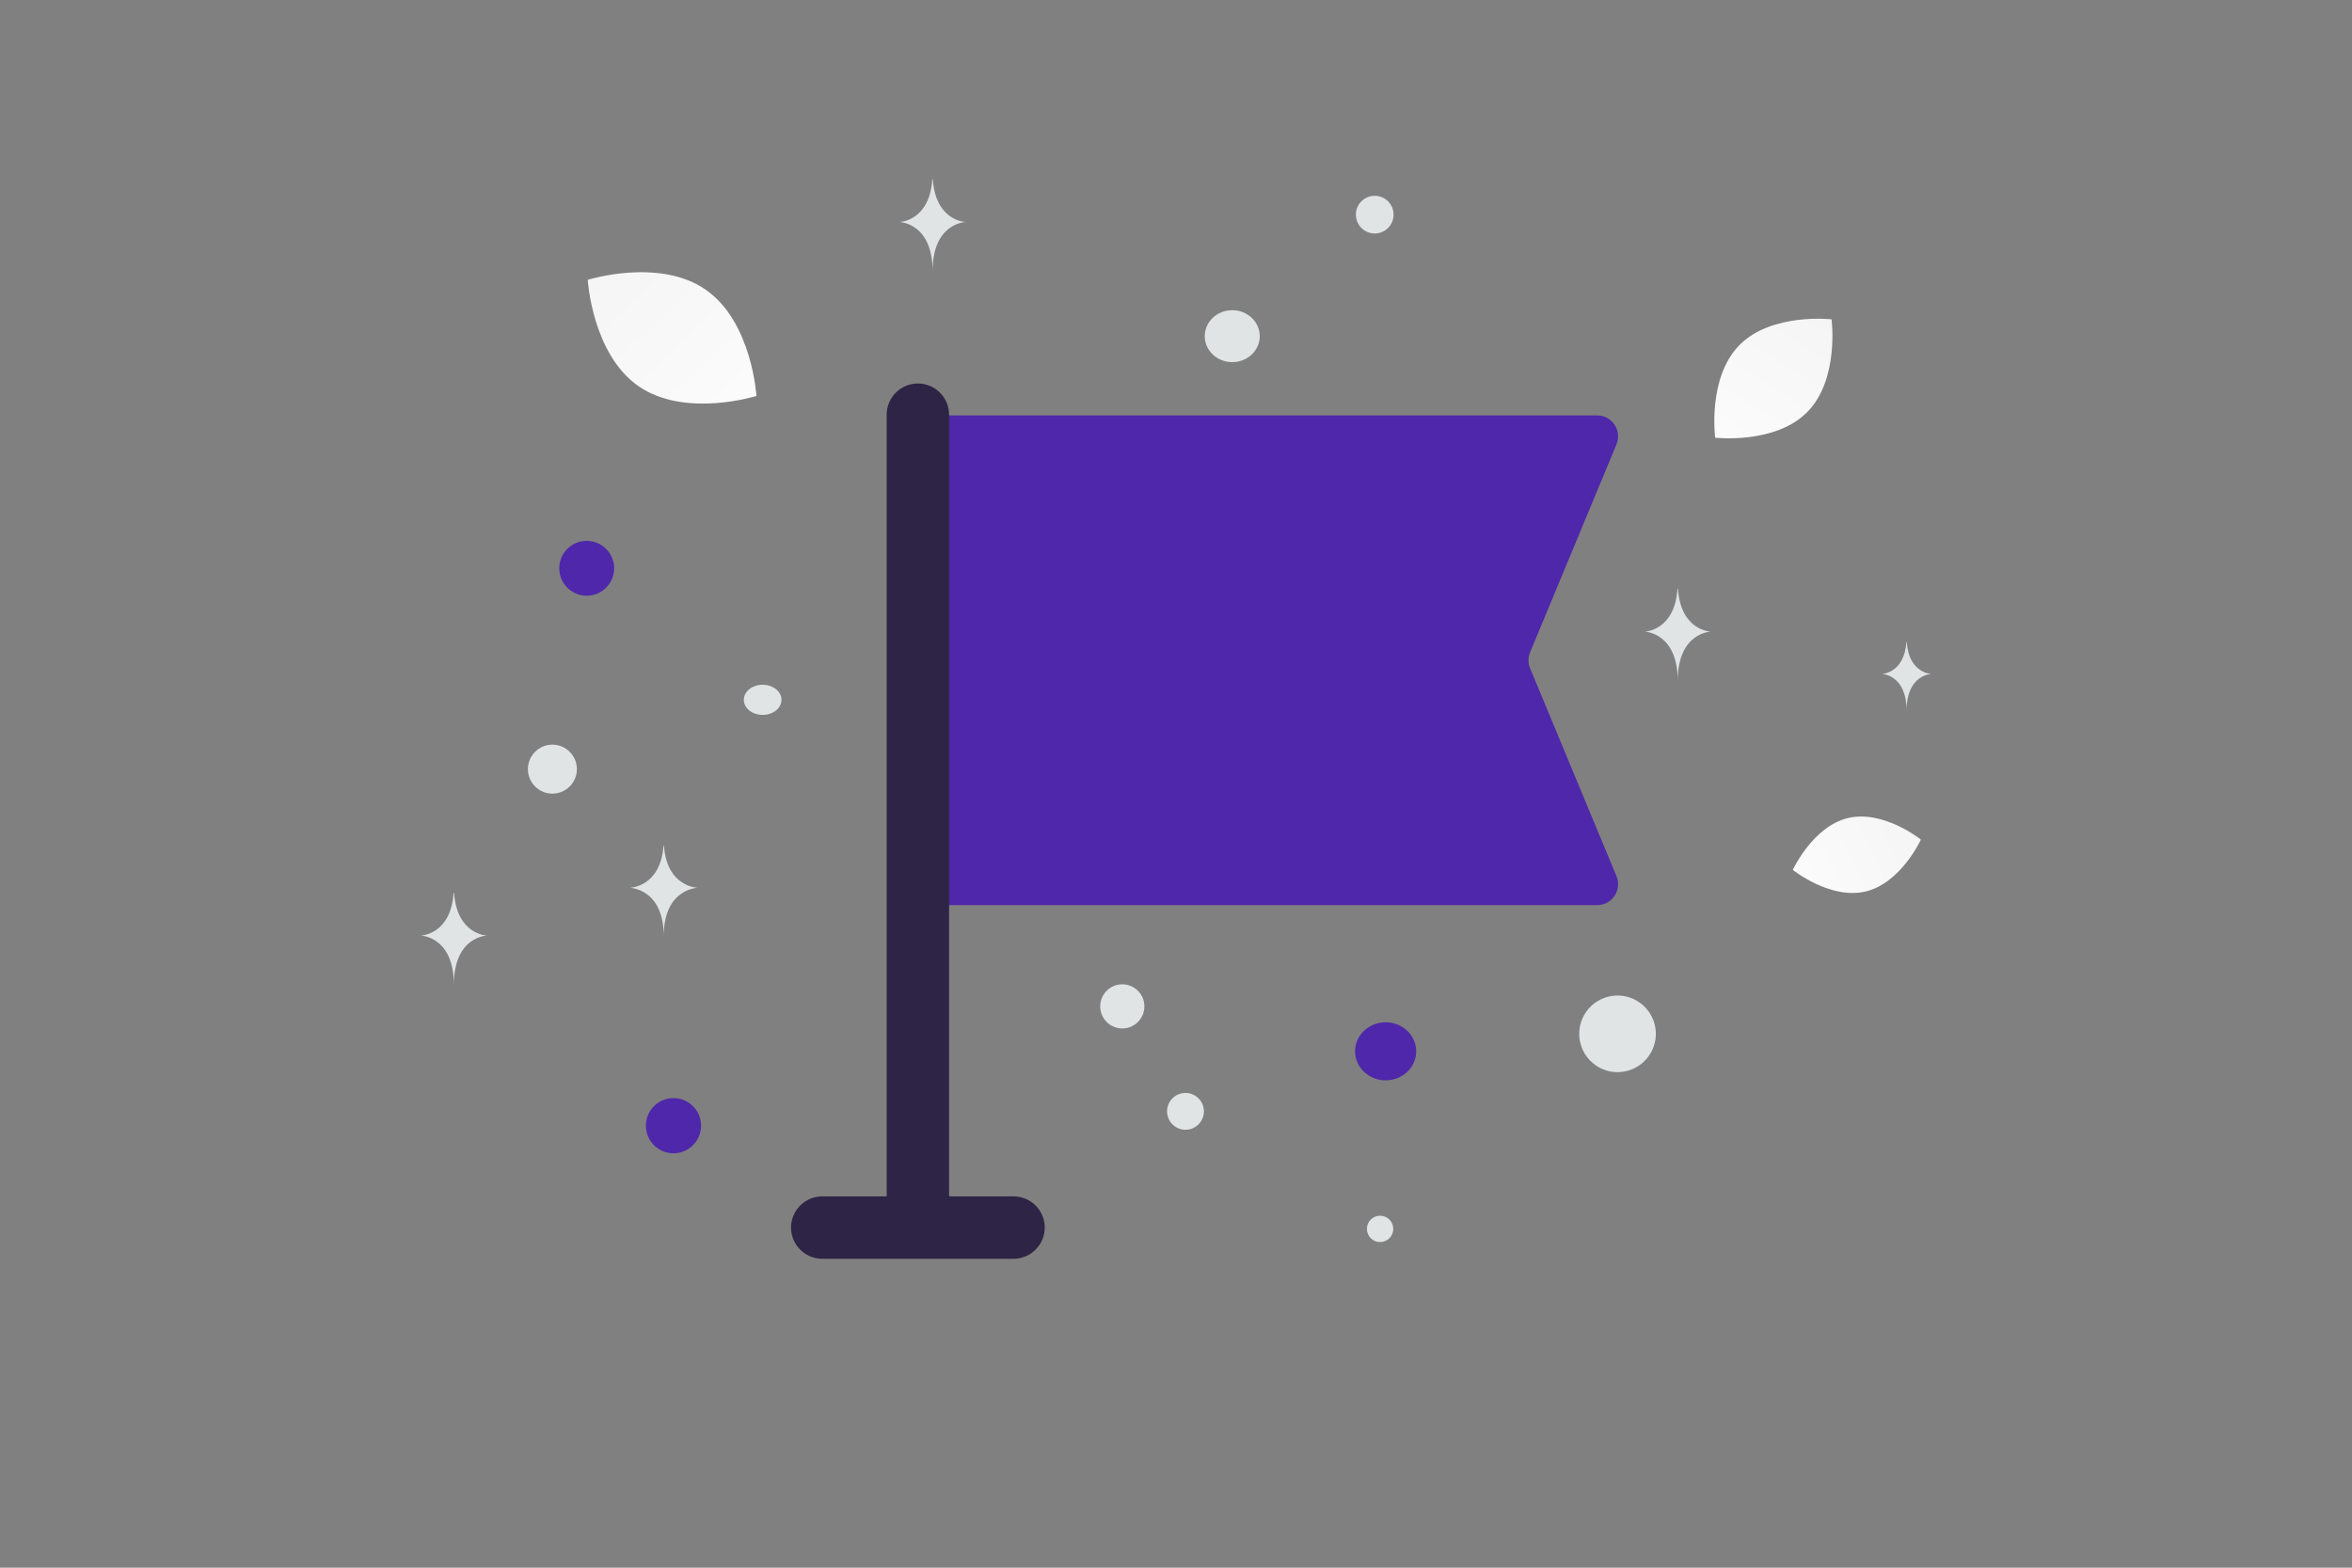 <svg width="900" height="600" viewBox="0 0 900 600" fill="none" xmlns="http://www.w3.org/2000/svg">
<rect x="0" y="0" width="900" height="600" fill="#808080" stroke="none"/>
<g clip-path="url(#clip0_1235_23137)">
<path fill-rule="evenodd" clip-rule="evenodd" d="M350.656 159.004H611.166C616.871 159.004 620.743 164.805 618.554 170.073L585.499 249.642C585.095 250.615 584.887 251.658 584.887 252.711C584.887 253.764 585.095 254.807 585.499 255.78L618.554 335.349C620.743 340.617 616.871 346.418 611.166 346.418H350.656" fill="#4F27AA"/>
<path d="M387.832 469.827H314.629M351.231 469.827V158.717" stroke="#2E2445" stroke-width="23.875" stroke-linecap="round" stroke-linejoin="round"/>
<path d="M713.866 341.206C700.335 344.412 686.023 332.936 686.023 332.936C686.023 332.936 693.66 316.27 707.196 313.074C720.727 309.868 735.034 321.334 735.034 321.334C735.034 321.334 727.397 338.001 713.866 341.206Z" fill="url(#paint0_linear_1235_23137)"/>
<path d="M244.407 147.849C262.228 160.124 289.454 151.544 289.454 151.544C289.454 151.544 287.768 123.064 269.935 110.801C252.114 98.526 224.9 107.095 224.9 107.095C224.9 107.095 226.586 135.574 244.407 147.849Z" fill="url(#paint1_linear_1235_23137)"/>
<path d="M691.601 157.654C679.308 170.166 656.321 167.528 656.321 167.528C656.321 167.528 653.279 144.604 665.583 132.1C677.876 119.589 700.852 122.219 700.852 122.219C700.852 122.219 703.894 145.143 691.601 157.654Z" fill="url(#paint2_linear_1235_23137)"/>
<path d="M257.711 420.276C251.878 420.276 247.15 425.005 247.15 430.837C247.15 436.67 251.878 441.398 257.711 441.398C263.544 441.398 268.272 436.67 268.272 430.837C268.272 425.005 263.544 420.276 257.711 420.276Z" fill="#4F27AA"/>
<path d="M530.217 391.259C523.759 391.259 518.523 396.233 518.523 402.369C518.523 408.504 523.759 413.479 530.217 413.479C536.676 413.479 541.911 408.504 541.911 402.369C541.911 396.233 536.676 391.259 530.217 391.259Z" fill="#4F27AA"/>
<path d="M224.5 228C218.701 228 214 223.299 214 217.5C214 211.701 218.701 207 224.5 207C230.299 207 235 211.701 235 217.5C235 223.299 230.299 228 224.5 228Z" fill="#4F27AA"/>
<path d="M471.525 138.603C465.712 138.603 461 134.152 461 128.663C461 123.173 465.712 118.723 471.525 118.723C477.338 118.723 482.05 123.173 482.05 128.663C482.05 134.152 477.338 138.603 471.525 138.603Z" fill="#E1E4E5"/>
<path d="M429.449 393.621C424.783 393.621 421 389.838 421 385.172C421 380.505 424.783 376.723 429.449 376.723C434.115 376.723 437.898 380.505 437.898 385.172C437.898 389.838 434.115 393.621 429.449 393.621Z" fill="#E1E4E5"/>
<path d="M528.094 475.377C525.307 475.377 523.048 473.118 523.048 470.331C523.048 467.544 525.307 465.285 528.094 465.285C530.881 465.285 533.14 467.544 533.14 470.331C533.14 473.118 530.881 475.377 528.094 475.377Z" fill="#E1E4E5"/>
<path d="M526.048 89.358C522.067 89.358 518.839 86.13 518.839 82.148C518.839 78.167 522.067 74.939 526.048 74.939C530.03 74.939 533.257 78.167 533.257 82.148C533.257 86.13 530.03 89.358 526.048 89.358Z" fill="#E1E4E5"/>
<path d="M460.433 423.525C461.44 427.284 459.209 431.147 455.451 432.154C451.693 433.161 447.83 430.93 446.823 427.172C445.816 423.414 448.046 419.551 451.804 418.544C455.562 417.537 459.426 419.767 460.433 423.525Z" fill="#E1E4E5"/>
<path d="M211.372 303.744C206.196 303.744 202 299.548 202 294.372C202 289.196 206.196 285 211.372 285C216.548 285 220.744 289.196 220.744 294.372C220.744 299.548 216.548 303.744 211.372 303.744Z" fill="#E1E4E5"/>
<path d="M291.834 273.61C287.853 273.61 284.625 271.028 284.625 267.843C284.625 264.658 287.853 262.076 291.834 262.076C295.815 262.076 299.043 264.658 299.043 267.843C299.043 271.028 295.815 273.61 291.834 273.61Z" fill="#E1E4E5"/>
<path d="M633.117 391.883C635.213 399.704 630.572 407.743 622.751 409.839C614.929 411.935 606.89 407.293 604.795 399.472C602.699 391.651 607.34 383.612 615.161 381.516C622.983 379.42 631.022 384.062 633.117 391.883Z" fill="#E1E4E5"/>
<path d="M253.879 323.723H254.068C255.185 339.546 266.952 339.789 266.952 339.789C266.952 339.789 253.976 340.043 253.976 358.326C253.976 340.043 241 339.789 241 339.789C241 339.789 252.763 339.546 253.879 323.723ZM356.761 68.627H356.945C358.036 84.725 369.529 84.973 369.529 84.973C369.529 84.973 356.855 85.231 356.855 103.831C356.855 85.231 344.182 84.973 344.182 84.973C344.182 84.973 355.67 84.725 356.761 68.627ZM173.579 341.723H173.763C174.854 357.821 186.347 358.068 186.347 358.068C186.347 358.068 173.674 358.326 173.674 376.927C173.674 358.326 161 358.068 161 358.068C161 358.068 172.488 357.821 173.579 341.723ZM641.894 225.397H642.078C643.169 241.495 654.662 241.743 654.662 241.743C654.662 241.743 641.988 242.001 641.988 260.601C641.988 242.001 629.315 241.743 629.315 241.743C629.315 241.743 640.803 241.495 641.894 225.397ZM729.489 245.723H729.626C730.441 257.751 739.029 257.936 739.029 257.936C739.029 257.936 729.559 258.128 729.559 272.026C729.559 258.128 720.09 257.936 720.09 257.936C720.09 257.936 728.674 257.751 729.489 245.723Z" fill="#E1E4E5"/>
</g>
<defs>
<linearGradient id="paint0_linear_1235_23137" x1="662.911" y1="349.176" x2="781.363" y2="293.215" gradientUnits="userSpaceOnUse">
<stop stop-color="white"/>
<stop offset="1" stop-color="#EEEEEE"/>
</linearGradient>
<linearGradient id="paint1_linear_1235_23137" x1="313.828" y1="188.125" x2="173.544" y2="40.2" gradientUnits="userSpaceOnUse">
<stop stop-color="white"/>
<stop offset="1" stop-color="#EEEEEE"/>
</linearGradient>
<linearGradient id="paint2_linear_1235_23137" x1="642.555" y1="200.391" x2="731.425" y2="61.079" gradientUnits="userSpaceOnUse">
<stop stop-color="white"/>
<stop offset="1" stop-color="#EEEEEE"/>
</linearGradient>
<clipPath id="clip0_1235_23137">
<rect width="900" height="600" fill="white"/>
</clipPath>
</defs>
</svg>
